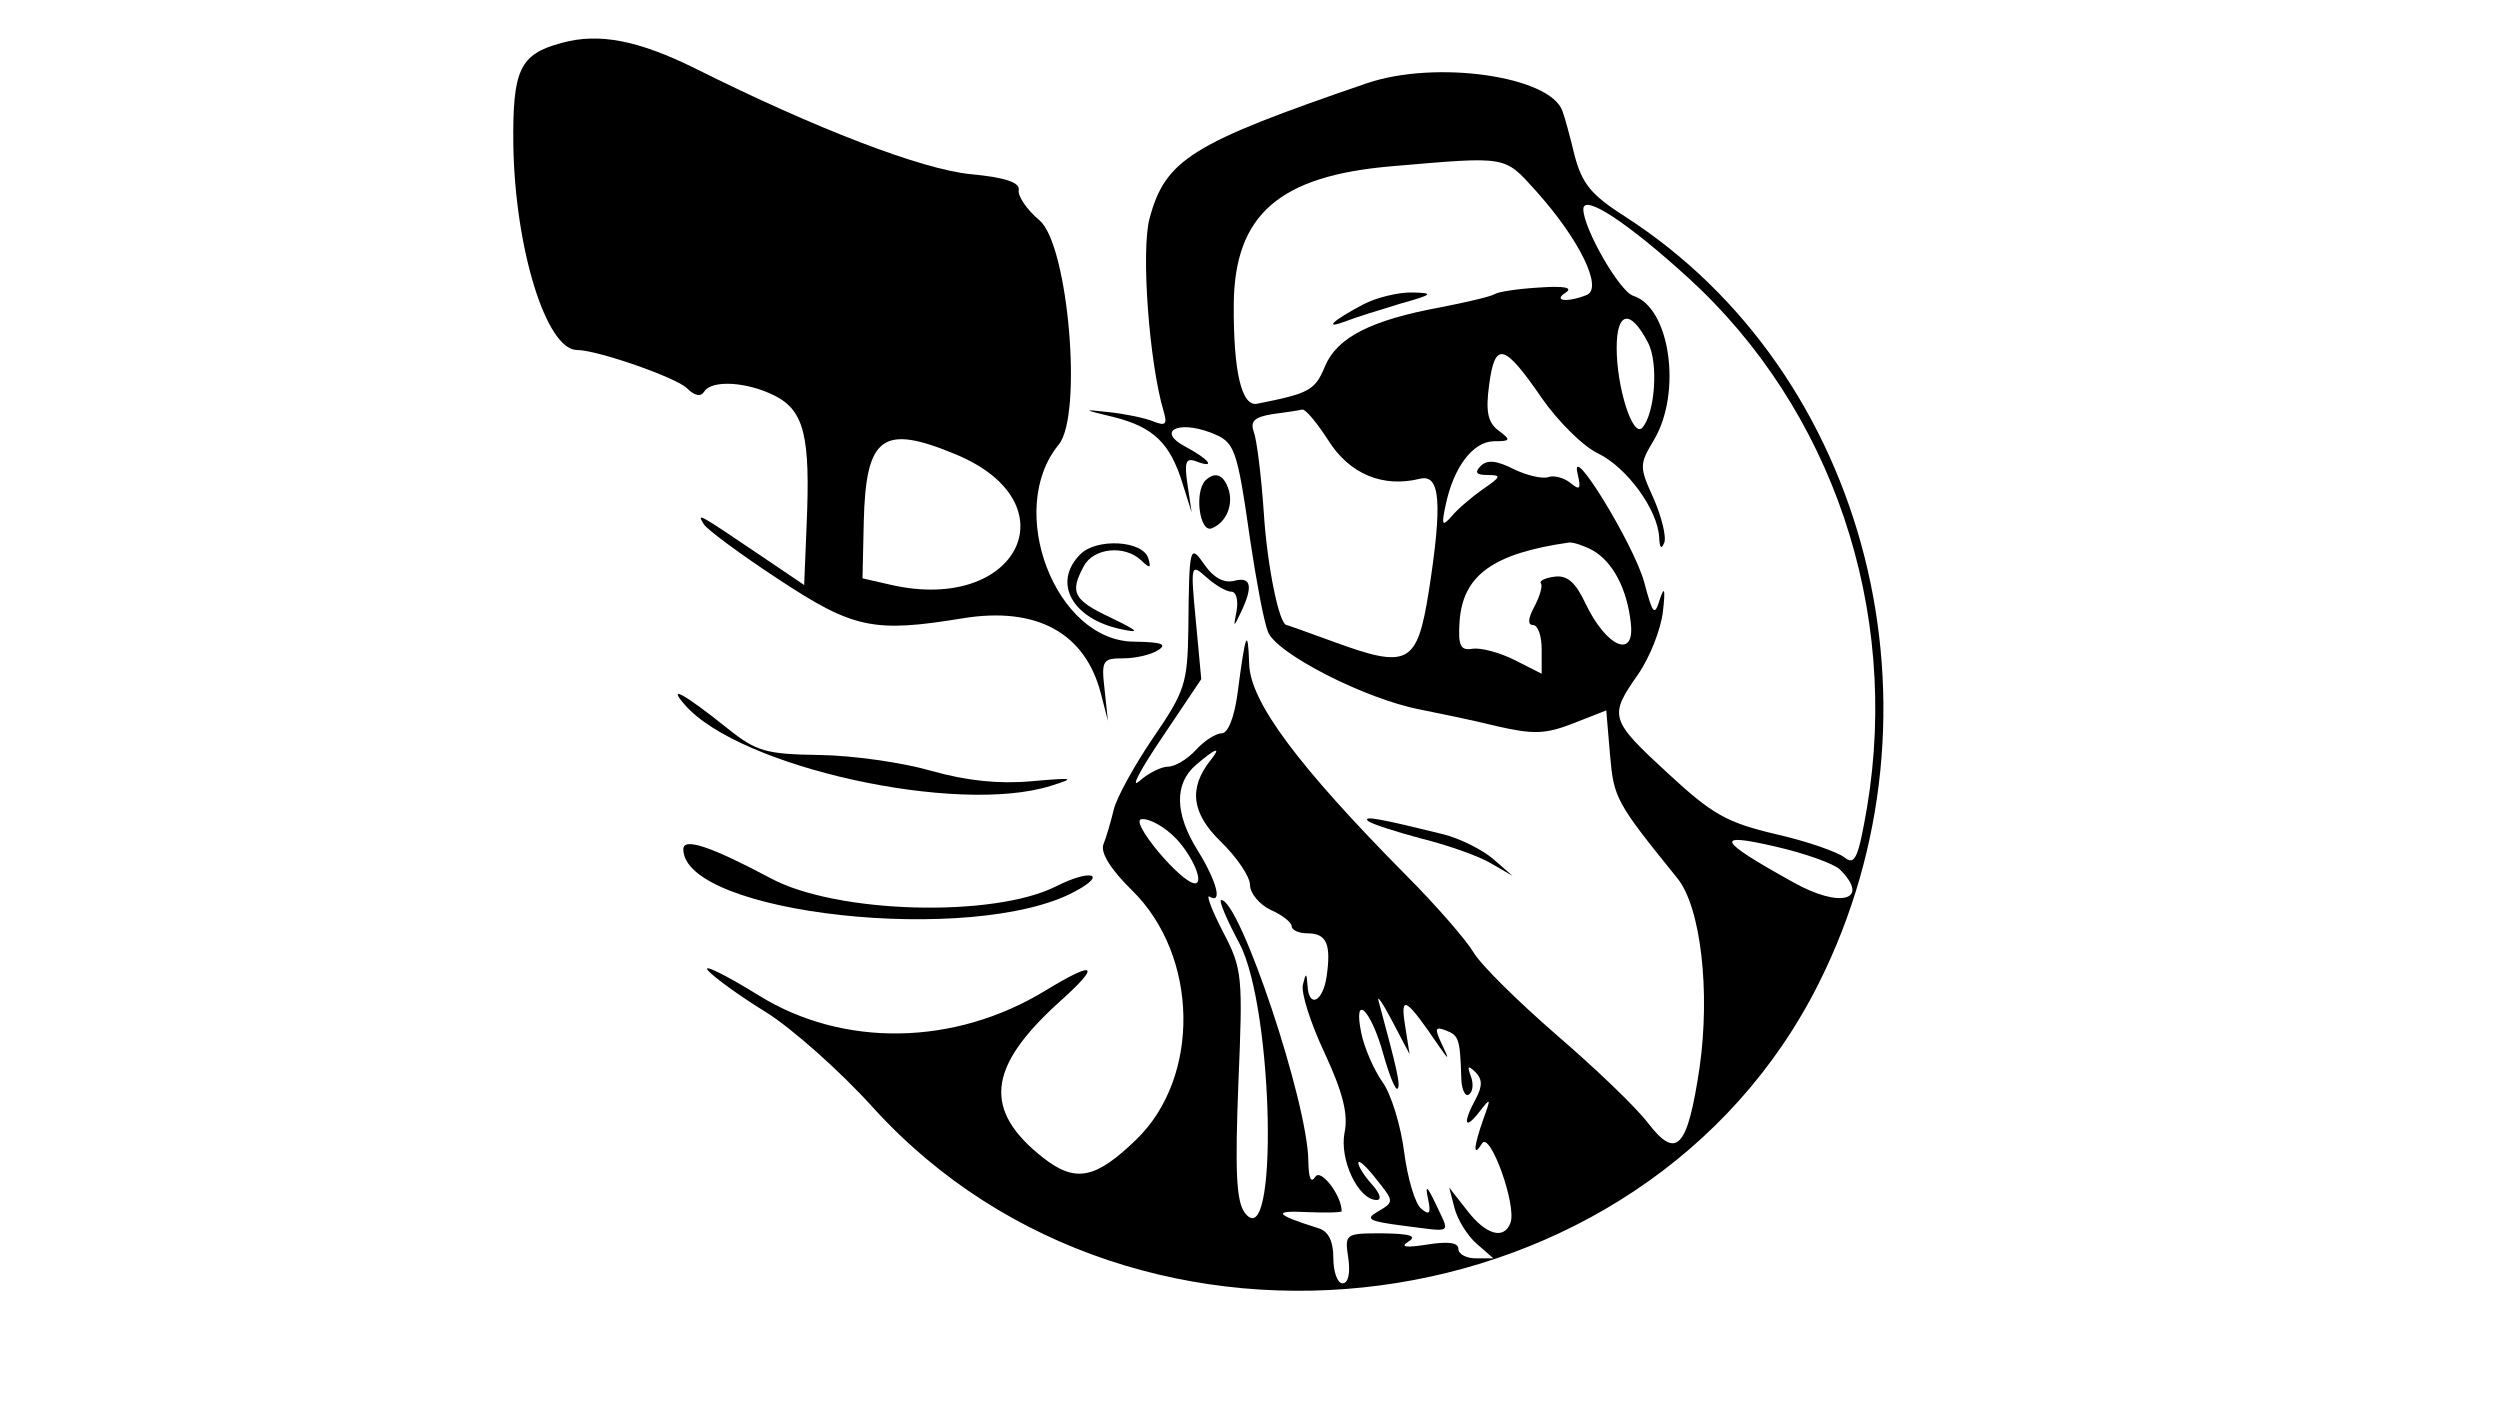 <?xml version="1.0" standalone="no"?>
<!DOCTYPE svg PUBLIC "-//W3C//DTD SVG 20010904//EN"
 "http://www.w3.org/TR/2001/REC-SVG-20010904/DTD/svg10.dtd">
<svg version="1.0" xmlns="http://www.w3.org/2000/svg"
 width="300pt" height="169pt" viewBox="0 0 300 169"
 preserveAspectRatio="xMidYMid meet">
<g transform="translate(0,169) scale(0.05,-0.05)"
fill="#000000" stroke="none">
<path d="M1348 3277 c-101 -27 -118 -64 -116 -245 4 -249 79 -492 153 -492 48
0 238 -66 264 -92 18 -18 33 -21 41 -8 18 29 103 24 170 -10 70 -36 85 -97 76
-307 l-6 -147 -108 73 c-148 100 -150 101 -133 73 8 -13 89 -73 179 -132 180
-119 229 -129 442 -94 177 29 294 -34 332 -180 l17 -66 -8 75 c-8 70 -5 75 45
75 30 0 68 9 84 20 22 14 7 19 -57 20 -190 0 -311 317 -182 473 58 71 23 479
-46 538 -31 26 -53 59 -50 73 3 18 -32 30 -115 38 -117 11 -374 110 -660 253
-137 68 -232 87 -322 62z m947 -988 c280 -117 148 -381 -155 -313 l-70 16 3
135 c5 207 45 236 222 162z"/>
<path d="M3280 3180 c-421 -144 -483 -183 -521 -324 -21 -77 -1 -348 34 -464
9 -31 4 -35 -26 -23 -20 8 -68 18 -107 22 -63 7 -62 6 13 -12 95 -24 135 -62
165 -159 l22 -70 -10 67 c-8 54 -4 65 20 56 50 -19 33 4 -25 35 -69 36 -20 64
60 34 59 -23 63 -32 96 -262 14 -93 32 -191 42 -216 19 -52 234 -162 366 -187
45 -9 128 -26 184 -40 88 -20 116 -19 183 7 l79 31 9 -106 c9 -105 14 -114
161 -296 57 -69 80 -272 54 -455 -29 -194 -55 -223 -124 -133 -28 37 -126 131
-218 210 -92 80 -183 169 -201 200 -18 30 -91 114 -162 185 -259 262 -374 416
-376 507 -3 90 -9 75 -28 -72 -8 -58 -23 -95 -38 -95 -14 0 -42 -18 -62 -40
-20 -22 -50 -40 -67 -40 -16 0 -48 -16 -69 -35 -22 -19 3 28 55 105 l94 140
-13 140 c-13 136 -12 138 25 105 21 -19 48 -35 60 -35 12 0 17 -20 13 -45 -8
-42 -8 -42 10 -5 30 63 25 87 -16 76 -24 -6 -49 7 -70 37 -37 53 -38 49 -40
-153 -2 -130 -8 -149 -84 -260 -45 -66 -88 -144 -95 -173 -7 -29 -18 -67 -25
-84 -7 -20 18 -60 69 -110 160 -157 165 -448 10 -598 -98 -95 -146 -104 -223
-44 -145 114 -135 217 37 373 103 92 90 103 -33 28 -217 -132 -484 -137 -687
-11 -81 50 -136 77 -122 60 15 -17 77 -62 139 -100 61 -38 178 -141 258 -230
635 -698 1850 -538 2269 299 327 652 121 1464 -466 1841 -80 51 -102 78 -120
146 -11 46 -24 93 -29 106 -28 84 -304 124 -470 67z m407 -259 c104 -116 161
-233 121 -249 -48 -19 -82 -14 -50 6 18 12 -5 16 -63 12 -51 -3 -99 -10 -108
-16 -10 -6 -66 -19 -127 -31 -170 -31 -251 -73 -280 -142 -24 -58 -37 -65
-163 -90 -37 -7 -57 76 -56 239 2 215 109 308 379 331 281 24 269 26 347 -60z
m364 -207 c347 -316 509 -798 430 -1271 -21 -122 -29 -141 -54 -121 -16 13
-90 39 -165 56 -118 28 -152 47 -259 146 -140 129 -142 137 -72 237 28 40 55
108 60 151 6 53 4 63 -7 31 -13 -43 -17 -39 -38 40 -25 91 -179 342 -160 261
9 -38 6 -42 -17 -23 -15 12 -39 19 -53 14 -14 -5 -52 4 -83 19 -41 21 -64 23
-79 8 -16 -16 -11 -22 16 -22 34 0 33 -4 -11 -34 -27 -19 -61 -48 -75 -65 -23
-26 -25 -22 -14 29 19 89 65 150 115 151 41 0 42 3 11 26 -25 19 -31 45 -22
110 14 105 36 99 126 -32 39 -56 99 -116 135 -133 70 -34 144 -136 147 -202 1
-24 5 -30 12 -13 6 14 -6 62 -25 106 -35 77 -35 82 1 142 67 114 38 317 -50
345 -33 10 -120 162 -120 208 0 38 107 -33 251 -164z m-96 -156 c26 -48 17
-172 -14 -205 -23 -23 -61 98 -61 192 0 88 33 94 75 13z m-767 -235 c51 -81
131 -114 220 -92 49 12 54 -59 21 -271 -28 -175 -49 -186 -229 -120 -60 22
-111 40 -112 40 -18 0 -47 143 -55 271 -6 88 -17 175 -24 193 -9 25 2 35 44
42 32 4 64 9 72 11 8 2 36 -32 63 -74z m633 -263 c49 -27 84 -92 93 -176 10
-87 -59 -57 -109 48 -24 51 -44 68 -74 64 -23 -3 -37 -10 -33 -16 5 -5 -2 -30
-15 -55 -16 -29 -17 -45 -4 -45 12 0 21 -26 21 -58 l0 -59 -65 33 c-36 18 -81
30 -101 27 -29 -5 -35 7 -31 66 8 111 81 163 263 189 9 1 34 -7 55 -18z m-916
-505 c-53 -67 -45 -127 25 -195 39 -38 70 -84 70 -104 0 -20 23 -47 50 -60 28
-12 50 -30 50 -39 0 -9 17 -17 38 -17 46 0 57 -26 46 -103 -9 -62 -43 -78 -46
-22 -2 31 -4 31 -11 2 -5 -19 18 -92 52 -164 44 -95 57 -147 48 -191 -13 -65
33 -162 77 -162 13 0 8 16 -11 37 -18 20 -33 43 -33 52 0 9 19 -8 43 -39 43
-53 43 -55 5 -77 -33 -19 -24 -24 62 -35 119 -15 110 -21 76 52 -21 44 -26 48
-19 14 8 -36 4 -42 -16 -25 -15 12 -33 74 -41 136 -8 63 -31 139 -52 168 -21
30 -44 83 -51 118 -20 98 23 57 53 -51 14 -50 29 -87 34 -83 8 8 -1 46 -45
209 -6 19 9 -2 32 -46 l42 -80 -11 70 c-12 75 3 65 83 -53 23 -33 24 -32 5 8
-17 36 -16 42 10 32 31 -12 34 -20 37 -111 0 -29 9 -49 18 -43 10 6 12 26 5
44 -9 25 -7 27 11 10 17 -17 17 -34 1 -64 -32 -59 -27 -77 8 -32 28 36 29 35
10 -17 -24 -68 -25 -94 -3 -58 19 30 84 -150 68 -191 -15 -41 -59 -29 -104 30
l-43 55 13 -50 c7 -27 31 -66 53 -85 l40 -35 -42 0 c-23 0 -42 10 -42 23 0 15
-25 18 -75 10 -51 -8 -66 -6 -45 7 22 14 4 19 -62 20 -90 0 -91 -1 -82 -60 5
-36 0 -60 -14 -60 -12 0 -22 27 -22 61 0 40 -12 64 -35 71 -105 33 -112 43
-30 39 47 -2 85 -1 85 2 0 38 -50 103 -63 83 -11 -17 -16 -4 -17 36 0 139
-164 628 -209 628 -7 0 13 -47 44 -105 82 -156 94 -756 12 -645 -20 28 -23
100 -15 308 11 261 10 276 -37 366 -27 52 -41 90 -32 84 32 -19 17 37 -28 110
-56 89 -57 161 -5 206 48 41 63 46 35 11z m-83 -187 c41 -43 68 -108 46 -108
-33 0 -160 152 -128 154 19 2 56 -19 82 -46z m1594 -75 c74 -74 0 -94 -113
-30 -182 101 -191 120 -41 85 70 -16 140 -41 154 -55z"/>
<path d="M3271 2649 c-72 -38 -97 -61 -41 -40 22 9 81 27 130 42 79 22 83 26
30 27 -33 1 -87 -12 -119 -29z"/>
<path d="M2893 2227 c-27 -28 -14 -126 15 -115 36 14 54 59 39 98 -12 32 -32
38 -54 17z"/>
<path d="M2593 2050 c-68 -68 -20 -155 97 -180 48 -10 43 -5 -25 28 -89 42
-98 60 -64 123 23 44 98 52 138 14 21 -20 24 -19 17 5 -13 43 -124 49 -163 10z"/>
<path d="M1644 1688 c130 -149 653 -265 878 -194 61 19 56 20 -47 11 -77 -7
-155 1 -240 25 -69 20 -189 37 -268 38 -128 2 -151 8 -220 63 -106 85 -147
107 -103 57z"/>
<path d="M3283 1410 c7 -7 66 -26 130 -43 64 -16 140 -43 167 -60 l50 -29 -47
41 c-26 22 -80 49 -120 59 -150 37 -193 45 -180 32z"/>
<path d="M1640 1342 c0 -156 697 -232 939 -102 81 43 39 55 -44 13 -150 -76
-527 -66 -685 19 -143 76 -210 99 -210 70z"/>
</g>
</svg>
